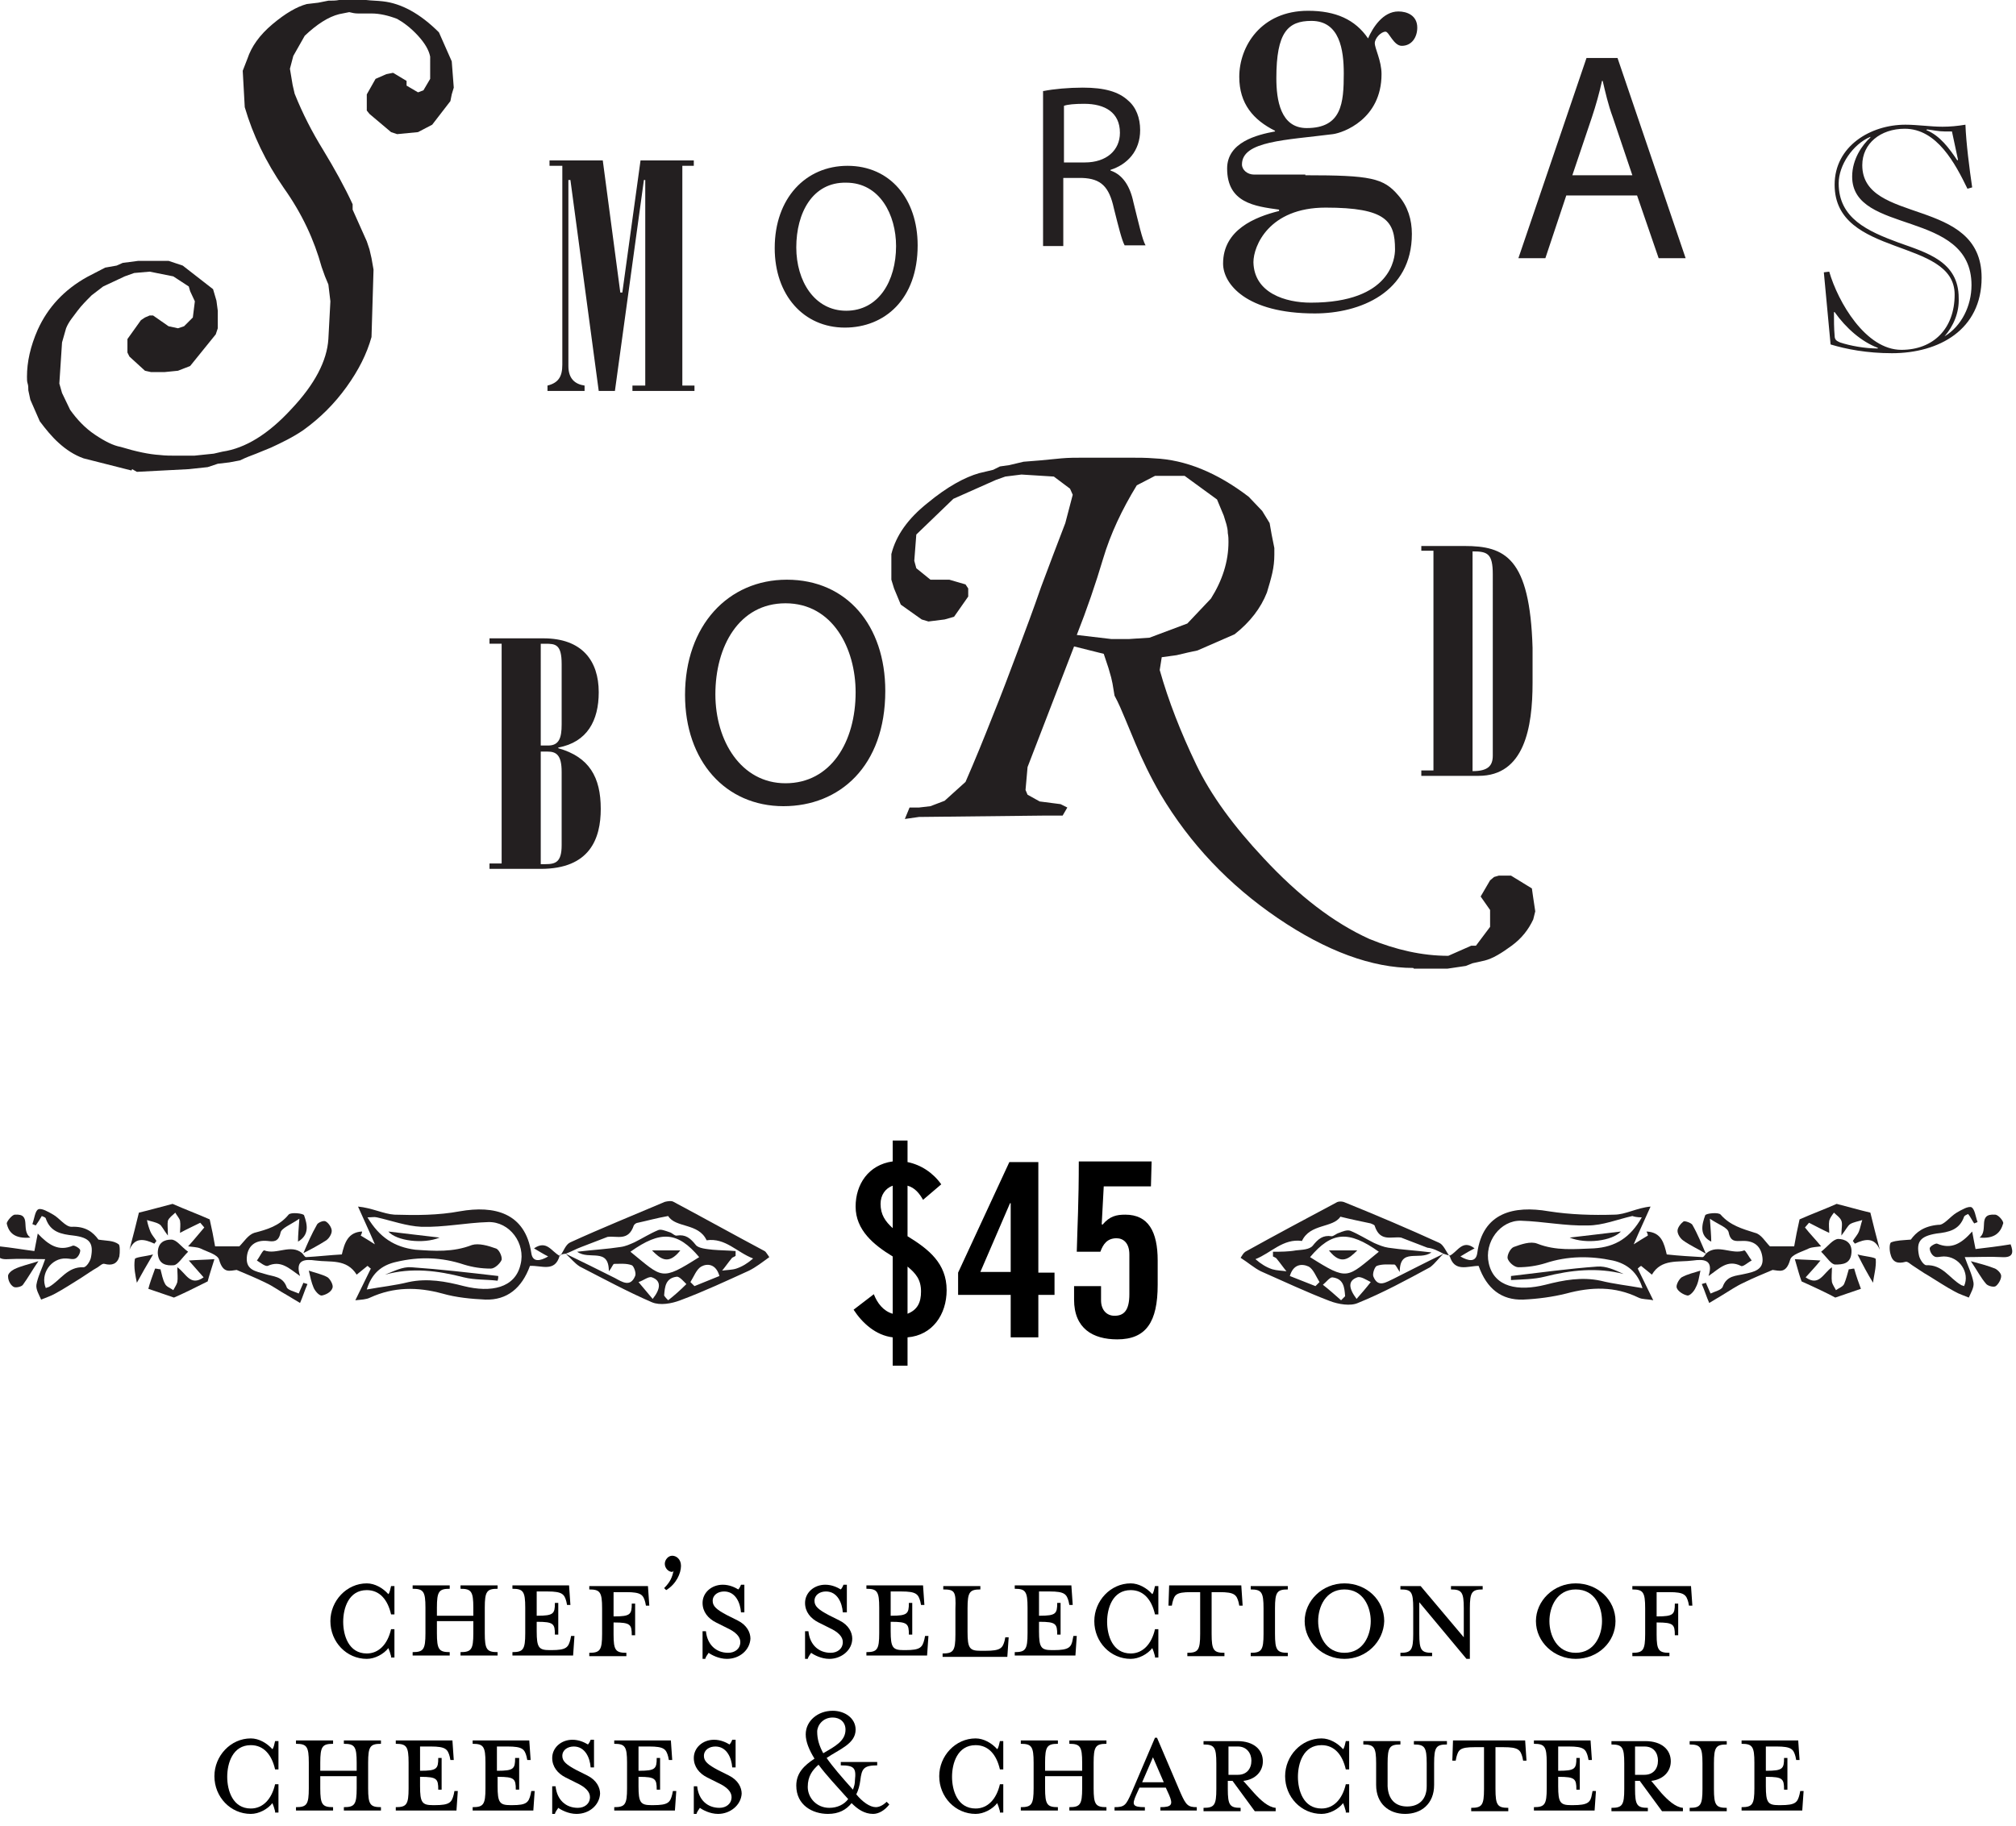 <?xml version="1.0" encoding="utf-8"?>
<!-- Generator: Adobe Illustrator 17.1.0, SVG Export Plug-In . SVG Version: 6.00 Build 0)  -->
<!DOCTYPE svg PUBLIC "-//W3C//DTD SVG 1.1//EN" "http://www.w3.org/Graphics/SVG/1.1/DTD/svg11.dtd">
<svg version="1.1" id="Layer_1" xmlns="http://www.w3.org/2000/svg" xmlns:xlink="http://www.w3.org/1999/xlink" x="0px" y="0px"
	 viewBox="0 0 299 270.9" enable-background="new 0 0 299 270.9" xml:space="preserve">
<g>
	<g>
		<path fill="#231F20" d="M19.6,69.6l-0.1,0.2l-7.1-1.8c-1.4-0.5-2.6-1.3-3.7-2.3c-1-0.9-1.9-2-2.8-3.2l-1.4-3.2l-0.3-1.4
			c0-0.4,0-0.7-0.1-1c-0.1-0.3-0.1-0.6-0.1-1c0-2.2,0.5-4.5,1.6-7c1.5-3.3,3.9-5.9,7.3-7.8l2.7-1.4l1.7-0.3l0.9-0.4l2.3-0.3H25
			l2.1,0.7l4.5,3.5l0.5,1.7l0.2,1.5v2.6L32,49.6l-3.8,4.7L26.4,55l-2,0.2h-2L21.5,55l-2.3-2.1l-0.3-0.6v-2l2-2.8l0.6-0.4l0.7-0.3
			h0.5l2.3,1.6l1.4,0.3l0.9-0.3l1.3-1.3l0.3-2.4l-0.7-1.5L28,42.5L25.7,41l-3.5-0.7l-2.3,0.2L18.5,41l-3.2,1.5l-1.7,1.3
			c-0.8,0.8-1.5,1.5-2.1,2.3c-0.3,0.4-0.6,0.8-0.9,1.2c-0.3,0.4-0.6,0.9-0.8,1.4l-0.6,2.1l-0.4,6.1l0.4,1.4l1.2,2.5
			c1,1.4,2.2,2.7,3.7,3.7c1.5,1,2.7,1.6,3.8,1.8c2.3,0.7,4.2,1.1,5.8,1.2c0.8,0.1,1.7,0.1,2.5,0.1c0.8,0,1.7,0,2.6,0l2.9-0.3
			l1.3-0.3c3.4-0.5,6.8-2.6,10.2-6.3c3.5-3.7,5.3-7.2,5.5-10.4l0.3-5.6l-0.3-2.5L48.2,41l-0.5-1.4c-1.1-4-2.9-7.9-5.6-11.7
			c-2.7-3.9-4.6-7.9-5.8-12l-0.3-5.4l0.7-1.8c0.6-1.8,1.8-3.5,3.7-5.1c1.9-1.6,3.6-2.6,5.1-3l1.7-0.2l1.5-0.3c0.6,0,1.1,0,1.6-0.1
			c0.5,0,1-0.1,1.5-0.1c0.8,0,1.7,0,2.5,0.1c0.8,0.1,1.7,0.1,2.5,0.2c2.7,0.3,5.5,1.8,8.3,4.6L67,9.1l0.3,3.9L67,14l-0.2,1l-2.7,3.5
			L62,19.6l-3.1,0.3L58,19.6l-3.2-2.7l-0.4-0.5V14l1.3-2.3l1.6-0.7l1-0.2l2,1.2v0.7l1.7,1l0.8-0.3l1-1.7V8.4c-0.2-1-0.8-2-1.8-3.1
			c-1.1-1.2-2.2-2-3.1-2.5C57.6,2.3,56.3,2,55.1,2c-0.9,0-1.5,0-2,0c-0.5,0-0.9-0.1-1.3-0.2l-1.5,0.3c-1.6,0.4-3.3,1.5-5.1,3.2
			l-1.7,3L43,10.2l0.4,2.4l0.3,1.3c1.2,3,2.6,5.7,4.2,8.3c1.7,2.8,3.2,5.5,4.4,8.1v0.8l2.1,4.7l0.4,1.2l0.3,1.3l0.3,1.7l-0.3,10
			c-0.7,2.5-1.9,4.9-3.7,7.4c-1.8,2.5-3.9,4.6-6.4,6.4c-1.6,1.1-3.3,1.9-4.8,2.6c-0.7,0.3-1.5,0.6-2.2,0.9c-0.8,0.3-1.6,0.6-2.4,1
			l-1.6,0.3l-1.7,0.2l-1.5,0.5L28,69.6L20.3,70L19.6,69.6z"/>
	</g>
	<g>
		<path fill="#231F20" d="M81.2,58v-0.8c1.6-0.4,2.2-1.3,2.2-3.1V24.6h-1.9v-0.8h7.9l2.6,19.6h0.3l2.7-19.6h7.9v0.8h-1.7v32.6h1.8
			V58h-9.2v-0.8h1.9V26.7h-0.2L91.2,58h-2.4l-4.2-31.3h-0.3v27.6c0,1.9,1,2.7,2.4,2.9V58H81.2z"/>
	</g>
	<g>
		<path fill="#231F20" d="M136.1,36.4c0,8-4.9,12.2-10.8,12.2c-6.1,0-10.4-4.8-10.4-11.8c0-7.4,4.6-12.2,10.8-12.2
			C132,24.6,136.1,29.5,136.1,36.4z M118.1,36.7c0,5,2.7,9.4,7.4,9.4c4.8,0,7.4-4.4,7.4-9.6c0-4.6-2.4-9.4-7.4-9.4
			C120.5,27,118.1,31.6,118.1,36.7z"/>
	</g>
	<g>
		<path fill="#231F20" d="M154.8,13.5c1.5-0.3,3.7-0.5,5.8-0.5c3.2,0,5.3,0.6,6.7,1.9c1.2,1,1.8,2.6,1.8,4.4c0,3.1-1.9,5.1-4.4,5.9
			v0.1c1.8,0.6,2.9,2.3,3.4,4.7c0.8,3.2,1.3,5.5,1.8,6.4h-3.1c-0.4-0.7-0.9-2.7-1.6-5.5c-0.7-3.2-1.9-4.4-4.7-4.5h-2.8v10.1h-3V13.5
			z M157.8,24.1h3.1c3.2,0,5.2-1.8,5.2-4.4c0-3-2.2-4.3-5.3-4.3c-1.4,0-2.5,0.1-3,0.3V24.1z"/>
	</g>
	<g>
		<path fill="#231F20" d="M193.6,26c9.7,0,11.6,0.4,13.8,3c1.4,1.6,2,3.6,2,5.7c0,8.7-7.7,11.8-14.4,11.8c-10.2,0-13.6-4.4-13.6-7.4
			c0-5,4.7-6.9,8.3-7.8v-0.2c-3.6-0.5-7.7-1-7.7-6.1c0-3.9,4.4-5,7.1-5.5v-0.1c-3.2-1.6-5.3-4-5.3-8c0-4.5,3.2-9.8,10.2-9.8
			c4.1,0,7,1.3,8.9,4.1c0.7-1.6,2.2-4,4.5-4c1.3,0,2.8,0.6,2.8,2.4c0,1.4-0.8,2.7-2.3,2.7c-1.2,0-1.9-2.1-2.4-2.1
			c-0.7,0-1.6,1-1.6,1.7c0,0.8,1,2.6,1,4.6c0,6.7-5.7,8.7-7.2,8.9c-7,0.9-13.5,1-13.5,4.5c0,0.8,0.8,1.5,1.8,1.5H193.6z M194.4,44.9
			c12,0,12.5-6.7,12.5-7.9c0-4.2-1.3-6.2-10.3-6.2c-8.4,0-10.7,5.7-10.7,8.1C186,43.5,190.7,44.9,194.4,44.9z M189.3,11.6
			c0,3.2,0.6,7.4,4.5,7.4c5.2,0,5.5-3.7,5.5-8.1c0-3.5-0.6-7.8-4.8-7.8C191,3.1,189.3,4.8,189.3,11.6z"/>
	</g>
	<g>
		<path fill="#231F20" d="M232.3,29l-3.1,9.3h-4l10.1-29.7h4.6l10.1,29.7H246l-3.2-9.3H232.3z M242.1,26l-2.9-8.6
			c-0.7-1.9-1.1-3.7-1.5-5.4h-0.1c-0.4,1.8-0.9,3.6-1.5,5.4l-2.9,8.6H242.1z"/>
	</g>
	<g>
		<path fill="#231F20" d="M270.5,40.4l0.8-0.1c1.3,4.5,5.4,11.6,10.7,11.6c4.7,0,7.9-3.1,7.9-8.2c0-8.5-17.8-5.4-17.8-16.3
			c0-5.7,5.3-8.9,10.5-8.9c1.8,0,3.7,0.3,5.5,0.3c1.1,0,2.2-0.1,3.4-0.3c0.1,2.7,0.6,6.6,1,9.3l-0.7,0.2c-1.8-3.7-4.5-8.9-9.3-8.9
			c-3.6,0-6.3,2.2-6.3,5.4c0,8.9,17.7,4.6,17.7,16.7c0,7.7-6.3,11.2-13.3,11.2c-3.7,0-6.8-0.6-9.1-1.3L270.5,40.4z M272.9,50.8
			c1.5,0.5,3.7,0.9,5.6,0.9v-0.1c-2.4-0.9-4.7-2.9-6.4-5.3H272l0.1-0.1v0.1H272c0,1.2,0,2.4,0.1,3.5
			C272.1,50.5,272.5,50.6,272.9,50.8z M288.4,49.9L288.4,49.9c2.5-1.5,4-4.5,4-7.6c0-11.3-17.7-7.4-17.7-16.1c0-2.6,1.5-4.7,2.7-5.8
			v-0.1c-2.6,1.1-4.7,4.2-4.7,6.9c0,5.2,4.3,7.1,8.9,8.8c4.2,1.5,8.9,2.8,8.9,8.2C290.6,46.4,289.7,48.4,288.4,49.9z M289.5,19.5
			h-1.1c-0.9,0-1.7-0.2-2.6-0.3l-0.1,0.1c2,0.8,3.4,2.7,4.6,4.5l0.1-0.1L289.5,19.5z"/>
	</g>
	<g>
		<path fill="#231F20" d="M72.6,95.5v-0.8h8c5.7,0,8.2,3.3,8.2,8c0,4.2-1.7,7.4-6,8.2v0.1c4.6,1.3,6.3,4.3,6.3,9
			c0,4.4-1.6,8.9-8.9,8.9h-7.6v-0.8h1.8V95.5H72.6z M80.2,110.6h1.1c1.6,0,2-1.1,2-3.1v-9c0-2.9-0.9-3-2.4-3h-0.7V110.6z
			 M80.2,128.2h0.7c1.5,0,2.4-0.3,2.4-2.8v-10.9c0-2.5-0.8-3-2.1-3h-1V128.2z"/>
	</g>
	<g>
		<path fill="#231F20" d="M131.3,102.5c0,11.2-6.8,17.1-15.1,17.1c-8.6,0-14.6-6.7-14.6-16.5c0-10.3,6.4-17.1,15.1-17.1
			C125.6,86,131.3,92.8,131.3,102.5z M106.1,103c0,6.9,3.8,13.2,10.4,13.2c6.7,0,10.4-6.1,10.4-13.5c0-6.5-3.4-13.2-10.4-13.2
			C109.6,89.5,106.1,95.9,106.1,103z"/>
	</g>
	<g>
		<path fill="#231F20" d="M209.7,143.7l-0.1-0.1c-6.1,0-12.9-2.5-20.1-7.4c-7.2-4.9-13-11-17.4-18.4c-1.5-2.6-2.7-5.1-3.7-7.5
			c-0.5-1.2-1-2.4-1.5-3.6c-0.5-1.2-1-2.4-1.6-3.5l-0.3-1.8l-0.2-0.9l-0.4-1.4l-0.7-2.1l-4.4-1.1l-6.9,17.9l-0.3,3.4l0.3,0.7l1.8,1
			l3.1,0.4l1,0.5l-0.7,1.2h-3l-18.3,0.2l-2.1,0.3l0.7-1.7h1.4l1.7-0.2l2.1-0.8l3.1-2.8c1.4-3.2,2.7-6.4,4-9.7
			c1.3-3.2,2.5-6.4,3.7-9.6c1.2-3.2,2.4-6.4,3.5-9.6c1.2-3.2,2.4-6.4,3.6-9.5l1.1-4.2l-0.4-0.9l-2.4-1.8l-4.8-0.3l-2.4,0.3l-1.4,0.5
			l-6.3,2.8l-5.5,5.3l-0.3,3.9l0.3,1.1L138,86h2.8l2.4,0.7l0.4,0.6v1.2l-2.1,3l-1.4,0.4l-2.4,0.3l-1-0.3l-3.1-2.2l-1-2.4l-0.4-1.3
			v-3.8c0.7-2.8,2.5-5.3,5.4-7.6c2.9-2.4,5.5-3.8,7.6-4.4l2.1-0.5l1-0.5l1.4-0.2l2.1-0.5l2.5-0.2l3.1-0.3c1.1-0.1,2.2-0.1,3.3-0.1
			c1.1,0,2.2,0,3.3,0c1.2,0,2.4,0,3.6,0c1.2,0,2.4,0,3.6,0.1c4.6,0.2,9.3,2.1,14,5.7l2,2.1l1.1,1.8l0.3,1.7l0.4,2c0,0.2,0,0.3,0,0.5
			c0,0.2,0,0.3,0,0.5c0,0.9-0.1,1.8-0.3,2.7c-0.2,0.9-0.5,1.9-0.8,2.9c-0.9,2.3-2.5,4.4-4.8,6.2l-5.5,2.4l-1.4,0.3l-1.7,0.4
			l-2.2,0.3l-0.3,1.9c1.3,4.6,3.1,9.2,5.4,14c2.2,4.6,5.6,9.2,10,13.9c5.2,5.6,10.4,9.6,15.7,12c3.9,1.6,7.8,2.5,11.7,2.5l3.4-1.5
			h0.7l2.1-2.8V135l-1.4-2l1.4-2.4l0.6-0.5l0.7-0.2h1.8l3.1,1.9l0.2,1.4l0.3,2l-0.3,1.2c-0.7,1.5-1.7,2.8-3.2,3.9
			c-1.5,1.1-2.8,1.9-4,2.2l-1.8,0.4l-1,0.4l-2.7,0.4H209.7z M164.8,94.8L164.8,94.8h2.7l3-0.2l5.6-2.1l3.5-3.7
			c1.7-2.7,2.6-5.5,2.6-8.4c0-0.4,0-0.8-0.1-1.3c0-0.5-0.1-0.9-0.2-1.3l-0.4-1.3l-1-2.4l-4.8-3.5h-4.4l-2.7,1.4
			c-2.2,3.6-3.9,7.2-5,10.9c-1.1,3.7-2.4,7.5-3.9,11.3L164.8,94.8z"/>
	</g>
	<g>
		<path fill="#231F20" d="M210.8,81.7V81h6.4c6,0,9.7,1.7,10.1,15.1v5.2c0,6.6-1.2,13.8-8,13.8h-8.5v-0.8h1.8V81.7H210.8z
			 M218.4,114.4c2.3,0,3-0.8,3-2.3V85.2c0-3.1-0.8-3.4-3-3.4V114.4z"/>
	</g>
</g>
<g>
	<g>
		<path fill="#231F20" d="M54.5,180.6c0.7,0,1-0.1,1.4,0c2.2,0.5,4.4,1.3,6.6,1.4c3.3,0.1,6.6-0.6,9.9-0.7c3.2-0.1,5.6,3.2,4.8,6.3
			c-0.8,3.5-4.4,4.2-8.4,3.2c-2.7-0.7-5.4-1.2-8.2-0.6c-2,0.5-4,0.7-6.2,1.1c0.7-2.3,2.1-3.6,4.4-4.1c3.4-0.8,6.7-0.7,10,0.4
			c1.3,0.4,2.6,0.6,4,0.6c0.6,0,1.4-0.8,1.6-1.3c0.1-0.5-0.4-1.6-0.9-1.7c-1.1-0.4-2.5-0.8-3.5-0.5c-2.8,1.1-5.6,0.9-8.4,0.7
			C58.5,185,56.3,183.6,54.5,180.6 M83,186.3c-1.2-0.6-1.9-2.4-3.8-1.1c0.7,0.4,1.3,0.8,2.1,1.2c-1.2,0.7-2.3,0.9-2.5-0.5
			c-0.9-6-5.5-7.1-10.6-6.2c-3.2,0.6-6.5,0.6-9.7,0.5c-1.6-0.1-3.3-1-5.4-1.2c0.8,1.8,1.6,3.5,2.5,5.6c-0.8-0.5-1.4-0.9-2.1-1.3
			c0.1-0.2,0.2-0.4,0.2-0.6c-2.1,0.1-2.6,1.7-3,3.4c-1.8,0.1-3.5,0.3-5.3,0.4c-0.2,0-0.4-0.4-0.6-0.6l0,0c-1.7-1.4-3.8,0.3-5.6-0.4
			c-0.2-0.1-0.7,1-1.1,1.5c0.5,0.3,1.2,0.9,1.6,0.8c2-0.9,3.2,0.4,4.8,1.5c-0.8-2.5,0.8-2.5,2.3-2.3c2.2,0.3,4.6-0.3,6.1,2.1
			c0.6-0.5,1.1-0.9,1.6-1.3c0.2,0.1,0.3,0.3,0.5,0.4c-0.7,1.4-1.4,2.9-2.3,4.7c0.9-0.1,1.6-0.1,2.2-0.4c3.5-1.6,7-1.6,10.7-0.6
			c2.1,0.6,4.3,0.8,6.4,0.9c3.2,0.1,5.4-1.7,6.6-5C80.3,187.7,82.3,188.8,83,186.3C82.9,186.2,83,186.3,83,186.3"/>
		<path fill="#231F20" d="M96.8,192.7c-0.7-0.8-1.4-1.7-2.1-2.5c0.7-0.2,1.5-0.9,2-0.7C98.1,190,98,191.2,96.8,192.7 M99.1,192.9
			c-0.2-0.2-0.4-0.4-0.6-0.7c0.1-1.3,0.2-2.6,1.9-2.8c0.4,0,1,0.7,1.4,1.1C100.9,191.4,100,192.2,99.1,192.9 M106.7,189.3
			c-1.2,0.5-2.5,1-3.7,1.5c-0.2-0.2-0.4-0.4-0.6-0.6c0.5-0.8,0.9-1.9,1.6-2.3C104.9,187.4,106.2,187.5,106.7,189.3 M93.5,185.7
			c4.5-3.2,7-3,10.2,0.8C98,190.1,98.3,189.6,93.5,185.7 M83.9,186c0.7,0.6,1.3,1.4,2.1,1.9c3.5,1.8,7,3.7,10.7,5.3
			c1.2,0.5,2.9,0.2,4.2-0.3c3.5-1.3,6.9-2.9,10.2-4.4c1-0.5,1.9-1.2,3-2c-0.3-0.4-0.5-0.8-0.7-0.9c-4.5-2.4-9-4.9-13.5-7.3
			c-0.3-0.2-0.9-0.1-1.3,0c-4.7,2-9.4,3.9-14,6c-0.7,0.3-1,1.3-1.5,2c0,0-0.1-0.1-0.1-0.1C83.3,186.1,83.6,186,83.9,186
			c0.8-0.3,1.5-0.7,2.3-1c1.3-0.5,2.6-1,3.9-1.5c1.4-0.2,3.1,0.7,3.9-1.7c0.1-0.2,0.4-0.4,0.6-0.4c1.4-0.3,2.8-0.7,4.5-1
			c1.1,1.8,4.5,1,5.7,3.6c2.8-0.4,4.5,1.8,6.9,2.7c-0.8,0.7-1.6,1.2-2.5,1.5c-0.6,0.2-1.4,0.2-2.1,0.3c0.5-0.6,0.9-1.2,1.4-1.8
			c0.1-0.2,0.4-0.2,0.6-0.4c0-0.2,0-0.4,0-0.7c-1.1-0.1-2.3-0.1-3.4-0.2c-0.9-0.1-2.1-0.2-2.5-0.7c-0.8-1-1.5-1.6-2.8-1.4
			c-0.3,0.1-0.7-0.4-1.1-0.5c-0.6-0.2-1.3-0.5-1.7-0.3c-1.2,0.5-2.3,1.2-3.5,1.8c-0.7,0.3-1.3,0.6-2.1,0.7c-1.9,0.3-3.9,0.4-6.4,0.7
			c1.8,1.3,4.7-0.7,4.7,2.9c0.5-0.6,0.6-1.1,0.8-1.1c0.9,0,1.8-0.1,2.6,0.2c0.3,0.1,0.7,1.2,0.5,1.6c-0.7,1.7-1.9,0.9-3,0.3
			C88.8,188.4,86.4,187.2,83.9,186"/>
		<path fill="#231F20" d="M44.4,180.8c-0.1,1.5-0.2,2.4-0.2,3.4c1.7-1,1.4-2.5,0.9-3.9c-0.1-0.3-2-0.5-2.3-0.1
			c-1.4,1.7-3.2,2.2-5.1,2.7c-0.9,0.3-1.5,1.3-2.2,2h-3.6c-0.2-1.2-0.5-2.7-0.8-4c-1.8-0.8-3.7-1.5-5.5-2.3c-1.6,0.4-3.3,0.9-5,1.3
			c-0.4,1.7-0.9,3.6-1.4,5.5c0.8-1.9,2.2-1.6,3.7-0.9c0.1-0.1,0.2-0.3,0.3-0.4c-0.3-0.5-0.7-0.9-0.9-1.4c-0.2-0.5-0.4-1.1-0.5-1.7
			c0.6,0.2,1.3,0.3,1.8,0.6c0.4,0.2,0.6,0.8,1.3,1.7c0-1.1-0.1-1.7,0-2.2c0.2-0.5,0.7-0.8,1.1-1.2c0.2,0.4,0.6,0.8,0.7,1.2
			c0.1,0.6,0,1.2,0,1.8c1.1-0.6,2-1,3-1.5c0.2,0.2,0.4,0.5,0.6,0.7c-0.7,0.8-1.4,1.7-2.4,2.8c0.7,0.1,1.3,0.1,1.8,0.3
			c1,0.5,2.6,0.9,2.8,1.7c0.6,2.1,1.6,1.6,2.6,1.5c1.4,0.6,2.9,1.2,4.3,1.9c1.1,0.5,2,1.2,3.1,1.8c0.7,0.4,1.3,0.8,2,1.2
			c0.4-0.9,0.7-1.9,1.1-2.8c-0.2-0.1-0.4-0.1-0.6-0.2c-0.2,0.5-0.5,1.1-0.7,1.6c-0.6-0.3-1.7-0.5-1.8-1c-0.6-1.6-2-1.5-3.2-1.9
			c-1.4-0.4-2.8-0.6-2.7-2.4c0.1-1.7,1.2-2.7,3.1-2.5c0.8,0.1,1.6,0.2,1.9-1.2C41.7,182.2,43.1,181.7,44.4,180.8"/>
		<path fill="#231F20" d="M14.6,183.9c-0.8-1.1-1.9-2-4-1.9c-0.9,0-1.8-1.3-2.7-1.8c-0.7-0.4-1.7-1-2.2-0.8
			c-0.5,0.2-0.6,1.4-0.9,2.2c0.2,0.1,0.3,0.1,0.5,0.2c0.3-0.4,0.6-0.9,0.9-1.4c0.2,0.1,0.6,0.2,0.6,0.4c0.7,2,2.3,2.3,4.1,2.5
			c2.4,0.3,3,1.1,2.6,3.2c-0.1,0.6-0.7,1.5-1.1,1.5c-2.4-0.1-3.4,1.9-5.1,2.9c-0.2,0.1-0.4,0.1-0.5,0.2c-0.9-2.1,0.8-4.5,3-4.4
			c0.5,0,1,0.2,1.4,0c0.4-0.2,0.7-0.8,0.7-1.2c0-0.3-0.9-0.8-1.1-0.7c-2.1,0.9-3.6-0.1-5.2-1.8c-0.2,1-0.3,1.6-0.5,2.6
			c-1.6-0.2-3.3-0.5-5.2-0.7c-0.5,1.3-0.3,2,1.3,1.9c1.8-0.1,3.5,0,5.5,0c-0.5,1.5-1.1,2.6-1.3,3.8c-0.1,0.7,0.4,1.5,0.7,2.2
			c0.7-0.3,1.4-0.5,2.1-0.9c1.3-0.7,2.5-1.5,3.8-2.3c0.8-0.5,1.6-1.1,2.5-1.6c0.3-0.2,0.7-0.6,1-0.5c1.1,0.3,1.9,0,2.2-1.1
			c0.1-0.6,0.1-1.7-0.1-1.8C16.8,184,15.8,184.1,14.6,183.9"/>
		<path fill="#231F20" d="M26.3,188c0,0.9,0.1,1.6,0,2.2c-0.1,0.4-0.4,0.8-0.6,1.2c-0.4-0.3-1-0.5-1.2-0.9c-0.4-0.7-0.5-1.5-0.7-2.2
			c-0.3,0-0.5-0.1-0.8-0.1c-0.4,1.1-0.8,2.2-1,3c1.5,0.5,2.6,0.9,3.8,1.3c1.4-0.6,3-1.4,5-2.4c0.2-0.8,0.6-2,1-3.3
			c-1.4,0.1-2.4,0.1-3.8,0.2c0.8,0.9,1.5,1.7,2.2,2.5C28.2,190.9,27.6,188.9,26.3,188"/>
		<path fill="#231F20" d="M27.9,185.7c-1.1-0.8-1.7-1.8-2.5-1.8c-1,0-2,0.4-2,2c0.1,1.7,1.3,1.9,2.4,1.8
			C26.4,187.6,27,186.6,27.9,185.7"/>
		<path fill="#231F20" d="M45.8,188.5c0.2,0.9,0.4,1.8,0.7,2.5c0.2,0.5,0.8,1.2,1.2,1.2c0.6-0.1,1.4-0.5,1.6-1.1
			c0.2-0.4-0.3-1.3-0.7-1.6C47.7,189,46.6,188.8,45.8,188.5"/>
		<path fill="#231F20" d="M5.7,187.1c-1.5,0.5-2.6,0.7-3.6,1.2c-0.4,0.2-1,0.7-0.9,1.1c0,0.5,0.3,1.2,0.8,1.5c0.3,0.2,1.2,0,1.4-0.3
			C4.2,189.5,4.8,188.4,5.7,187.1"/>
		<path fill="#231F20" d="M45,185.9c1.2-0.6,2.3-1.2,3.4-1.9c0.4-0.3,0.8-0.9,0.8-1.4c0-0.5-0.5-1.2-0.9-1.4
			c-0.3-0.2-1.2,0.2-1.3,0.5C46.2,183.1,45.6,184.5,45,185.9L45,185.9z"/>
		<path fill="#231F20" d="M4.5,183.6c-1.5-1.1,0.3-3.6-2.3-3.4c-0.4,0-1.2,1-1.2,1.3C1.3,182.9,2.2,183.8,4.5,183.6"/>
		<path fill="#231F20" d="M20.3,190.3c0.7-1.3,1.4-2.5,2.4-4.2c-1.1,0.3-2.7,0.4-2.7,0.7C19.8,188,20.1,189.3,20.3,190.3"/>
		<path fill="#231F20" d="M73.9,189.3c-4.3-0.5-8.6-1-12.9-1.3c-1.3-0.1-2.6,0.6-3.9,1.1c4-1.1,7.8-0.6,11.7,0.4
			c1.6,0.4,3.4,0.3,5,0.5C73.9,189.7,73.9,189.5,73.9,189.3"/>
		<path fill="#231F20" d="M65.2,183.6c-2.5-0.3-5.2-0.6-7.6-0.9C58.8,184.1,62.8,184.6,65.2,183.6"/>
		<path fill="#231F20" d="M96.7,185.5c1.2,1.2,2.4,2.3,4.2,0H96.7z"/>
	</g>
	<g>
		<path fill="#231F20" d="M243.5,180.6c-1.7,3-3.9,4.4-7.1,4.6c-2.9,0.1-5.6,0.4-8.4-0.7c-1-0.4-2.4,0.1-3.5,0.5
			c-0.5,0.2-1,1.2-0.9,1.7c0.2,0.6,1,1.3,1.6,1.3c1.3,0,2.7-0.2,4-0.6c3.3-1.1,6.7-1.1,10-0.4c2.2,0.5,3.7,1.8,4.4,4.1
			c-2.2-0.4-4.2-0.6-6.2-1.1c-2.8-0.6-5.5-0.1-8.2,0.6c-4,1-7.6,0.4-8.4-3.2c-0.7-3.1,1.7-6.4,4.8-6.3c3.3,0.1,6.6,0.8,9.9,0.7
			c2.2,0,4.4-0.9,6.6-1.4C242.4,180.5,242.8,180.6,243.5,180.6 M215,186.3C215,186.3,215.1,186.2,215,186.3c0.7,2.5,2.7,1.5,4.3,1.5
			c1.2,3.4,3.4,5.1,6.6,5c2.2-0.1,4.4-0.4,6.4-0.9c3.7-1,7.2-1.1,10.7,0.6c0.6,0.3,1.3,0.2,2.2,0.4c-0.9-1.8-1.6-3.3-2.3-4.7
			c0.1-0.1,0.3-0.3,0.5-0.4c0.5,0.4,1,0.8,1.6,1.3c1.4-2.4,3.9-1.8,6.1-2.1c1.5-0.2,3.1-0.2,2.3,2.3c1.6-1.1,2.8-2.5,4.8-1.5
			c0.3,0.2,1-0.5,1.6-0.8c-0.4-0.5-0.9-1.5-1.1-1.5c-1.8,0.7-3.9-1-5.6,0.4l0,0c-0.2,0.2-0.4,0.6-0.6,0.6c-1.7-0.1-3.5-0.2-5.3-0.4
			c-0.4-1.7-0.8-3.3-3-3.4c0.1,0.2,0.2,0.4,0.2,0.6c-0.7,0.4-1.3,0.8-2.1,1.3c0.9-2.1,1.7-3.8,2.5-5.6c-2.1,0.2-3.7,1.2-5.4,1.2
			c-3.2,0.1-6.5,0-9.7-0.5c-5.2-0.9-9.8,0.2-10.6,6.2c-0.2,1.4-1.3,1.2-2.5,0.5c0.8-0.5,1.5-0.9,2.1-1.2
			C216.9,183.8,216.2,185.7,215,186.3"/>
		<path fill="#231F20" d="M201.2,192.7c-1.2-1.6-1.3-2.7,0.1-3.2c0.5-0.2,1.4,0.4,2,0.7C202.6,191.1,201.9,191.9,201.2,192.7
			 M198.9,192.9c-0.9-0.8-1.8-1.6-2.7-2.3c0.5-0.4,1-1.1,1.4-1.1c1.7,0.2,1.8,1.5,1.9,2.8C199.3,192.5,199.1,192.7,198.9,192.9
			 M191.3,189.3c0.5-1.7,1.7-1.9,2.8-1.4c0.7,0.4,1.1,1.5,1.6,2.3c-0.2,0.2-0.4,0.4-0.6,0.6C193.8,190.3,192.6,189.8,191.3,189.3
			 M204.5,185.7c-4.8,3.9-4.5,4.4-10.2,0.8C197.5,182.7,200,182.5,204.5,185.7 M214.1,186c-2.5,1.2-5,2.5-7.4,3.7
			c-1.1,0.5-2.3,1.4-3-0.3c-0.2-0.4,0.2-1.5,0.5-1.6c0.8-0.3,1.7-0.2,2.6-0.2c0.2,0,0.4,0.5,0.8,1.1c0-3.7,2.9-1.6,4.7-2.9
			c-2.4-0.3-4.4-0.4-6.4-0.7c-0.7-0.1-1.4-0.4-2.1-0.7c-1.2-0.6-2.3-1.3-3.5-1.8c-0.5-0.2-1.2,0.1-1.7,0.3c-0.4,0.1-0.8,0.5-1.1,0.5
			c-1.3-0.2-2,0.4-2.8,1.4c-0.5,0.6-1.6,0.6-2.5,0.7c-1.1,0.2-2.3,0.2-3.4,0.2c0,0.2,0,0.4,0,0.7c0.2,0.1,0.5,0.2,0.6,0.4
			c0.5,0.6,0.9,1.2,1.4,1.8c-0.7-0.1-1.4-0.1-2.1-0.3c-0.9-0.3-1.7-0.8-2.5-1.5c2.3-0.9,4.1-3.1,6.9-2.7c1.2-2.6,4.6-1.9,5.7-3.6
			c1.6,0.4,3.1,0.7,4.5,1c0.2,0.1,0.6,0.2,0.6,0.4c0.8,2.4,2.5,1.5,3.9,1.7c1.3,0.5,2.6,1,3.9,1.5
			C212.6,185.2,213.3,185.6,214.1,186c0.3,0.1,0.6,0.2,1,0.3c0,0-0.1,0.1-0.1,0.1c-0.5-0.7-0.9-1.7-1.5-2c-4.6-2.1-9.3-4.1-14-6
			c-0.4-0.2-1-0.2-1.3,0c-4.5,2.4-9,4.8-13.5,7.3c-0.3,0.2-0.5,0.6-0.7,0.9c1.1,0.7,2,1.5,3,2c3.4,1.5,6.8,3.1,10.2,4.4
			c1.3,0.5,3.1,0.8,4.2,0.3c3.7-1.5,7.2-3.4,10.7-5.3C212.9,187.4,213.4,186.6,214.1,186"/>
		<path fill="#231F20" d="M253.6,180.8c1.3,0.9,2.7,1.3,2.8,2.1c0.3,1.4,1.1,1.2,1.9,1.2c1.9-0.1,2.9,0.8,3.1,2.5
			c0.2,1.8-1.3,2.1-2.7,2.4c-1.2,0.3-2.6,0.2-3.2,1.9c-0.2,0.5-1.2,0.7-1.8,1c-0.2-0.5-0.5-1.1-0.7-1.6c-0.2,0.1-0.4,0.1-0.6,0.2
			c0.4,0.9,0.7,1.9,1.1,2.8c0.7-0.4,1.3-0.8,2-1.2c1-0.6,2-1.3,3.1-1.8c1.4-0.7,2.9-1.3,4.3-1.9c1,0.1,2,0.6,2.6-1.5
			c0.2-0.8,1.8-1.2,2.8-1.7c0.5-0.2,1.1-0.2,1.8-0.3c-0.9-1.1-1.7-1.9-2.4-2.8c0.2-0.2,0.4-0.5,0.6-0.7c1,0.5,1.9,1,3,1.5
			c0-0.6-0.1-1.2,0-1.8c0.1-0.4,0.4-0.8,0.7-1.2c0.4,0.4,0.9,0.7,1.1,1.2c0.2,0.5,0,1.1,0,2.2c0.7-0.9,0.9-1.4,1.3-1.7
			c0.5-0.3,1.2-0.4,1.8-0.6c-0.2,0.6-0.3,1.2-0.5,1.7c-0.2,0.5-0.6,0.9-0.9,1.4c0.1,0.1,0.2,0.3,0.3,0.4c1.5-0.7,2.9-1,3.7,0.9
			c-0.5-1.9-1-3.8-1.4-5.5c-1.7-0.4-3.4-0.9-5-1.3c-1.8,0.8-3.7,1.5-5.5,2.3c-0.3,1.3-0.6,2.8-0.8,4h-3.6c-0.7-0.7-1.3-1.8-2.2-2
			c-1.9-0.6-3.7-1.1-5.1-2.7c-0.3-0.4-2.2-0.2-2.3,0.1c-0.5,1.4-0.9,3,0.9,3.9C253.8,183.3,253.7,182.3,253.6,180.8"/>
		<path fill="#231F20" d="M283.4,183.9c-1.2,0.1-2.1,0.1-2.9,0.4c-0.3,0.1-0.3,1.2-0.1,1.8c0.3,1.2,1.1,1.4,2.2,1.1
			c0.3-0.1,0.7,0.3,1,0.5c0.8,0.5,1.6,1.1,2.5,1.6c1.3,0.8,2.5,1.6,3.8,2.3c0.7,0.4,1.4,0.6,2.1,0.9c0.3-0.7,0.8-1.5,0.7-2.2
			c-0.2-1.2-0.8-2.4-1.3-3.8c2,0,3.7-0.1,5.5,0c1.6,0.1,1.8-0.6,1.3-1.9c-1.8,0.3-3.5,0.5-5.2,0.7c-0.2-0.9-0.3-1.6-0.5-2.6
			c-1.6,1.8-3.1,2.7-5.2,1.8c-0.2-0.1-1.1,0.4-1.1,0.7c0,0.4,0.3,1,0.7,1.2c0.3,0.2,0.9,0,1.4,0c2.3,0,3.9,2.4,3,4.4
			c-0.2-0.1-0.4-0.1-0.5-0.2c-1.7-1-2.7-3-5.1-2.9c-0.4,0-1-0.9-1.1-1.5c-0.4-2,0.2-2.8,2.6-3.2c1.8-0.2,3.4-0.5,4.1-2.5
			c0.1-0.2,0.4-0.3,0.6-0.4c0.4,0.5,0.6,1,0.9,1.4c0.2-0.1,0.3-0.1,0.5-0.2c-0.3-0.8-0.4-1.9-0.9-2.2c-0.5-0.2-1.5,0.4-2.2,0.8
			c-1,0.6-1.9,1.9-2.7,1.8C285.3,181.9,284.2,182.8,283.4,183.9"/>
		<path fill="#231F20" d="M271.7,188c-1.3,0.9-1.9,2.9-3.9,1.5c0.7-0.8,1.4-1.5,2.2-2.5c-1.3-0.1-2.4-0.1-3.8-0.2
			c0.4,1.4,0.7,2.5,1,3.3c2,0.9,3.7,1.7,5,2.4c1.2-0.4,2.3-0.8,3.8-1.3c-0.3-0.8-0.7-1.9-1-3c-0.3,0-0.5,0.1-0.8,0.1
			c-0.2,0.7-0.4,1.5-0.7,2.2c-0.2,0.4-0.8,0.6-1.2,0.9c-0.2-0.4-0.5-0.8-0.6-1.2C271.6,189.5,271.7,188.9,271.7,188"/>
		<path fill="#231F20" d="M270.1,185.7c0.9,0.9,1.5,1.9,2.1,1.9c1.1,0,2.3-0.1,2.4-1.8c0.1-1.5-1-2-2-2
			C271.8,183.9,271.2,184.8,270.1,185.7"/>
		<path fill="#231F20" d="M252.2,188.5c-0.9,0.3-1.9,0.5-2.8,1c-0.4,0.3-0.9,1.2-0.7,1.6c0.2,0.5,1,1,1.6,1.1c0.4,0,1-0.7,1.2-1.2
			C251.9,190.3,252,189.4,252.2,188.5"/>
		<path fill="#231F20" d="M292.3,187.1c0.9,1.3,1.5,2.5,2.3,3.4c0.3,0.3,1.1,0.5,1.4,0.3c0.4-0.3,0.8-1,0.8-1.5
			c0-0.4-0.5-0.9-0.9-1.1C294.9,187.8,293.8,187.5,292.3,187.1"/>
		<path fill="#231F20" d="M253,186c-0.6-1.4-1.2-2.9-2-4.3c-0.2-0.3-1.1-0.6-1.3-0.5c-0.4,0.3-0.9,0.9-0.9,1.4
			c0,0.5,0.4,1.1,0.8,1.4C250.7,184.8,251.9,185.3,253,186L253,186z"/>
		<path fill="#231F20" d="M293.6,183.6c2.2,0.2,3.1-0.7,3.5-2.1c0.1-0.3-0.7-1.3-1.2-1.3C293.2,180,295,182.5,293.6,183.6"/>
		<path fill="#231F20" d="M277.8,190.3c0.1-1,0.5-2.3,0.4-3.5c0-0.3-1.7-0.4-2.7-0.7C276.3,187.7,277,189,277.8,190.3"/>
		<path fill="#231F20" d="M224.1,189.3c0,0.2,0,0.4,0,0.6c1.7-0.1,3.4-0.1,5-0.5c3.9-1,7.8-1.4,11.7-0.4c-1.3-0.6-2.6-1.2-3.9-1.1
			C232.7,188.2,228.4,188.8,224.1,189.3"/>
		<path fill="#231F20" d="M232.8,183.6c2.4,1,6.3,0.5,7.6-0.9C238,183,235.3,183.3,232.8,183.6"/>
		<path fill="#231F20" d="M197.1,185.5c1.8,2.3,3,1.2,4.2,0H197.1z"/>
	</g>
</g>
<g>
	<path d="M132.4,169.2h2.2v3.2c2,0.4,3.8,1.6,5,3.3l-2.7,2.3c-0.5-0.9-1.2-1.8-2.3-2.1v7.5c3.1,1.9,5.8,4,5.8,8c0,3.6-2.1,6.7-5.8,7
		v4.2h-2.2v-4.2c-2.5-0.3-4.5-2.1-5.8-4.1l3-2.3c0.5,1.3,1.4,2.5,2.8,2.9v-8.5c-2.8-1.7-5.5-3.9-5.5-7.4c0-3.3,1.9-6.2,5.5-6.7
		V169.2z M132.4,175.9c-1.1,0.4-1.8,1.4-1.8,2.7c0,1.6,0.7,2.6,1.8,3.6V175.9z M134.6,194.9c1.5-0.6,2-1.7,2-3.3
		c0-1.8-0.8-2.7-2-3.7V194.9z"/>
	<path d="M149.9,192.1h-7.8v-3.3l7.6-16.4h4.3v16.4h2.4v3.3H154v6.3h-4.1V192.1z M149.9,188.7v-10.2h-0.1l-4.4,10.2H149.9z"/>
	<path d="M163.3,190.8v2.1c0,1.4,0.8,2.3,2,2.3c1.4,0,2.2-0.8,2.2-3.2v-5.9c0-1.7-0.9-2.4-1.9-2.4c-1.4,0-2,0.9-2.4,2h-3.5
		c0.1-4,0.3-7.2,0.3-13.4h10.8l-0.1,3.7h-7l-0.3,5.6l0.1,0.1c1.1-1.3,2.1-1.5,3.4-1.5c3.4,0,4.8,2.5,4.8,6.8v3.6
		c0,5.5-1.7,8.1-6,8.1c-3.6,0-6.4-1.6-6.4-5.9v-2H163.3z"/>
</g>
<g>
	<path d="M58,245.7c-0.1-0.4-0.3-1-0.4-1.2c-0.7,0.9-2,1.6-3.2,1.6c-3,0-5.4-2.5-5.4-5.6c0-3,2.4-5.6,5.4-5.6c1.2,0,2.4,0.7,3.2,1.6
		c0.2-0.2,0.3-0.8,0.4-1.2h0.5v4.2H58c-0.5-2.2-1.7-3.6-3.6-3.6c-2.7,0-3.5,2.7-3.5,4.7c0,2,0.8,4.7,3.5,4.7c1.8,0,3.1-1.4,3.6-3.6
		h0.5v4.2H58z"/>
	<path d="M70.2,239.7v-1.2c0-2.4-0.3-2.8-1.9-2.8v-0.5h5.5v0.5c-1.6,0-1.9,0.4-1.9,2.8v3.8c0,2.4,0.3,2.8,1.9,2.8v0.5h-5.5v-0.5
		c1.6,0,1.9-0.4,1.9-2.8v-1.8h-5.4v1.8c0,2.4,0.3,2.8,1.9,2.8v0.5h-5.5v-0.5c1.6,0,1.9-0.4,1.9-2.8v-3.8c0-2.4-0.3-2.8-1.9-2.8v-0.5
		h5.5v0.5c-1.6,0-1.9,0.4-1.9,2.8v1.2H70.2z"/>
	<path d="M84.6,243.2l0.1-0.5h0.5l-0.2,2.9h-9v-0.5c1.6,0,1.9-0.4,1.9-2.8v-3.8c0-2.4-0.3-2.8-1.9-2.8v-0.5h5.3h3.1l0.2,2.9h-0.5
		l-0.1-0.5c-0.3-1.1-0.6-1.5-2.8-1.5h-1.6v3.6h0.1c2.4,0,2.6-0.3,2.6-1.9h0.5v4.7h-0.5c0-1.6-0.2-1.9-2.6-1.9h-0.1v1.4
		c0,2.4,0.3,2.8,1.9,2.8h0.3C84,244.8,84.3,244.4,84.6,243.2z"/>
	<path d="M92.9,245.2v0.5h-5.5v-0.5c1.6,0,1.9-0.4,1.9-2.8v-3.8c0-2.4-0.3-2.8-1.9-2.8v-0.5H93h3.1l0.2,2.9h-0.5l-0.1-0.5
		c-0.3-1.1-0.6-1.5-2.8-1.5H91v3.6h0.1c2.4,0,2.6-0.3,2.6-1.9h0.5v4.7h-0.5c0-1.6-0.2-1.9-2.6-1.9H91v1.8
		C91,244.8,91.3,245.2,92.9,245.2z"/>
	<path d="M99.7,233.2c-0.6,0-1.1-0.6-1.1-1.2c0-0.6,0.5-1.2,1.1-1.2s1.3,0.5,1.3,1.5c0,1.1-0.7,2.7-2.2,3.6l-0.3-0.3
		c0.9-0.9,1.2-1.6,1.4-2.6C99.8,233.2,99.7,233.2,99.7,233.2z"/>
	<path d="M107.8,246.1c-1.2,0-2.3-0.6-2.7-0.9c-0.1,0.2-0.4,0.5-0.5,0.9h-0.4v-4.1h0.5c0.2,2,1.5,3.2,3.3,3.2c1,0,1.8-0.6,1.8-1.6
		c0-0.8-0.7-1.5-2-2.1l-1.6-0.8c-1.2-0.6-2-1.6-2-2.9c0-1.5,1.3-2.7,3-2.7c1,0,1.8,0.4,2.3,0.7c0.1-0.1,0.3-0.4,0.4-0.7h0.5v4.1
		h-0.5c-0.1-1.4-0.8-3.1-2.5-3.1c-0.9,0-1.7,0.5-1.7,1.4c0,0.8,0.6,1.3,2.1,2.1l1.6,0.8c1.4,0.7,1.9,1.8,1.9,2.7
		C111.2,244.8,109.7,246.1,107.8,246.1z"/>
	<path d="M123,246.1c-1.2,0-2.3-0.6-2.7-0.9c-0.1,0.2-0.4,0.5-0.5,0.9h-0.4v-4.1h0.5c0.2,2,1.5,3.2,3.3,3.2c1,0,1.8-0.6,1.8-1.6
		c0-0.8-0.7-1.5-2-2.1l-1.6-0.8c-1.2-0.6-2-1.6-2-2.9c0-1.5,1.3-2.7,3-2.7c1,0,1.8,0.4,2.3,0.7c0.1-0.1,0.3-0.4,0.4-0.7h0.5v4.1H125
		c-0.1-1.4-0.8-3.1-2.5-3.1c-0.9,0-1.7,0.5-1.7,1.4c0,0.8,0.6,1.3,2.1,2.1l1.6,0.8c1.4,0.7,1.9,1.8,1.9,2.7
		C126.4,244.8,124.8,246.1,123,246.1z"/>
	<path d="M137.1,243.2l0.1-0.5h0.5l-0.2,2.9h-9v-0.5c1.6,0,1.9-0.4,1.9-2.8v-3.8c0-2.4-0.3-2.8-1.9-2.8v-0.5h5.3h3.1l0.2,2.9h-0.5
		l-0.1-0.5c-0.3-1.1-0.6-1.5-2.8-1.5h-1.6v3.6h0.1c2.4,0,2.6-0.3,2.6-1.9h0.5v4.7h-0.5c0-1.6-0.2-1.9-2.6-1.9h-0.1v1.4
		c0,2.4,0.3,2.8,1.9,2.8h0.3C136.5,244.8,136.8,244.4,137.1,243.2z"/>
	<path d="M139.9,235.8v-0.5h5.5v0.5c-1.6,0-1.9,0.4-1.9,2.8v3.5c0,2.4,0.3,2.8,1.9,2.8h0.8c2.2,0,2.5-0.4,2.8-1.5l0.1-0.5h0.5
		l-0.2,2.9h-9.6v-0.5c1.6,0,1.9-0.4,1.9-2.8v-3.8C141.8,236.1,141.6,235.8,139.9,235.8z"/>
	<path d="M159.1,243.2l0.1-0.5h0.5l-0.2,2.9h-9v-0.5c1.6,0,1.9-0.4,1.9-2.8v-3.8c0-2.4-0.3-2.8-1.9-2.8v-0.5h5.3h3.1l0.2,2.9h-0.5
		l-0.1-0.5c-0.3-1.1-0.6-1.5-2.8-1.5h-1.6v3.6h0.1c2.4,0,2.6-0.3,2.6-1.9h0.5v4.7h-0.5c0-1.6-0.2-1.9-2.6-1.9h-0.1v1.4
		c0,2.4,0.3,2.8,1.9,2.8h0.3C158.5,244.8,158.9,244.4,159.1,243.2z"/>
	<path d="M171.3,245.7c-0.1-0.4-0.3-1-0.4-1.2c-0.7,0.9-2,1.6-3.2,1.6c-3,0-5.4-2.5-5.4-5.6c0-3,2.4-5.6,5.4-5.6
		c1.2,0,2.4,0.7,3.2,1.6c0.2-0.2,0.3-0.8,0.4-1.2h0.5v4.2h-0.5c-0.5-2.2-1.7-3.6-3.6-3.6c-2.7,0-3.5,2.7-3.5,4.7
		c0,2,0.8,4.7,3.5,4.7c1.8,0,3.1-1.4,3.6-3.6h0.5v4.2H171.3z"/>
	<path d="M176.6,236.2c-2.2,0-2.4,0.4-2.7,1.5l-0.1,0.5h-0.5l0.1-3h10.7l0.2,3h-0.5l-0.1-0.5c-0.3-1.1-0.6-1.5-2.8-1.5h-1.2v6.2
		c0,2.4,0.3,2.8,1.9,2.8v0.5h-5.5v-0.5c1.6,0,1.9-0.4,1.9-2.8v-6.2H176.6z"/>
	<path d="M185.5,245.7v-0.5c1.6,0,1.9-0.4,1.9-2.8v-3.8c0-2.4-0.3-2.8-1.9-2.8v-0.5h5.5v0.5c-1.6,0-1.9,0.4-1.9,2.8v3.8
		c0,2.4,0.3,2.8,1.9,2.8v0.5H185.5z"/>
	<path d="M199.4,246.1c-3.2,0-5.9-2.5-5.9-5.6c0-3,2.6-5.6,5.9-5.6s5.9,2.5,5.9,5.6C205.2,243.6,202.6,246.1,199.4,246.1z
		 M199.4,235.8c-2.8,0-3.9,2.6-3.9,4.7c0,2.1,1.1,4.7,3.9,4.7s3.9-2.6,3.9-4.7C203.3,238.4,202.2,235.8,199.4,235.8z"/>
	<path d="M207.7,235.8v-0.5h3l6.4,7.6v-4.3c0-2.4-0.3-2.8-1.9-2.8v-0.5h4.7v0.5c-1.6,0-1.9,0.4-1.9,2.8v7.5h-0.5l-7-8.4v4.7
		c0,2.4,0.3,2.8,1.9,2.8v0.5h-4.7v-0.5c1.6,0,1.9-0.4,1.9-2.8v-3.8C209.6,236.1,209.3,235.8,207.7,235.8z"/>
	<path d="M233.7,246.1c-3.2,0-5.9-2.5-5.9-5.6c0-3,2.6-5.6,5.9-5.6s5.9,2.5,5.9,5.6C239.6,243.6,237,246.1,233.7,246.1z
		 M233.7,235.8c-2.8,0-3.9,2.6-3.9,4.7c0,2.1,1.1,4.7,3.9,4.7s3.9-2.6,3.9-4.7C237.6,238.4,236.6,235.8,233.7,235.8z"/>
	<path d="M247.6,245.2v0.5h-5.5v-0.5c1.6,0,1.9-0.4,1.9-2.8v-3.8c0-2.4-0.3-2.8-1.9-2.8v-0.5h5.6h3.1l0.2,2.9h-0.5l-0.1-0.5
		c-0.3-1.1-0.6-1.5-2.8-1.5h-1.9v3.6h0.1c2.4,0,2.6-0.3,2.6-1.9h0.5v4.7h-0.5c0-1.6-0.2-1.9-2.6-1.9h-0.1v1.8
		C245.7,244.8,246,245.2,247.6,245.2z"/>
	<path d="M40.8,268.7c-0.1-0.4-0.3-1-0.4-1.2c-0.7,0.9-2,1.6-3.2,1.6c-3,0-5.4-2.5-5.4-5.6c0-3,2.4-5.6,5.4-5.6
		c1.2,0,2.4,0.7,3.2,1.6c0.2-0.2,0.3-0.8,0.4-1.2h0.5v4.2h-0.5c-0.5-2.2-1.7-3.6-3.6-3.6c-2.7,0-3.5,2.7-3.5,4.7
		c0,2,0.8,4.7,3.5,4.7c1.8,0,3.1-1.4,3.6-3.6h0.5v4.2H40.8z"/>
	<path d="M52.9,262.7v-1.2c0-2.4-0.3-2.8-1.9-2.8v-0.5h5.5v0.5c-1.6,0-1.9,0.4-1.9,2.8v3.8c0,2.4,0.3,2.8,1.9,2.8v0.5H51v-0.5
		c1.6,0,1.9-0.4,1.9-2.8v-1.8h-5.4v1.8c0,2.4,0.3,2.8,1.9,2.8v0.5h-5.5v-0.5c1.6,0,1.9-0.4,1.9-2.8v-3.8c0-2.4-0.3-2.8-1.9-2.8v-0.5
		h5.5v0.5c-1.6,0-1.9,0.4-1.9,2.8v1.2H52.9z"/>
	<path d="M67.3,266.2l0.1-0.5h0.5l-0.2,2.9h-9v-0.5c1.6,0,1.9-0.4,1.9-2.8v-3.8c0-2.4-0.3-2.8-1.9-2.8v-0.5h5.3h3.1l0.2,2.9h-0.5
		l-0.1-0.5c-0.3-1.1-0.6-1.5-2.8-1.5h-1.6v3.6h0.1c2.4,0,2.6-0.3,2.6-1.9h0.5v4.7h-0.5c0-1.6-0.2-1.9-2.6-1.9h-0.1v1.4
		c0,2.4,0.3,2.8,1.9,2.8h0.3C66.7,267.8,67,267.4,67.3,266.2z"/>
	<path d="M78.7,266.2l0.1-0.5h0.5l-0.2,2.9h-9v-0.5c1.6,0,1.9-0.4,1.9-2.8v-3.8c0-2.4-0.3-2.8-1.9-2.8v-0.5h5.3h3.1l0.2,2.9h-0.5
		l-0.1-0.5c-0.3-1.1-0.6-1.5-2.8-1.5h-1.6v3.6h0.1c2.4,0,2.6-0.3,2.6-1.9H77v4.7h-0.5c0-1.6-0.2-1.9-2.6-1.9h-0.1v1.4
		c0,2.4,0.3,2.8,1.9,2.8h0.3C78.1,267.8,78.4,267.4,78.7,266.2z"/>
	<path d="M85.5,269.1c-1.2,0-2.3-0.6-2.7-0.9c-0.1,0.2-0.4,0.5-0.5,0.9h-0.4v-4.1h0.5c0.2,2,1.5,3.2,3.3,3.2c1,0,1.8-0.6,1.8-1.6
		c0-0.8-0.7-1.5-2-2.1l-1.6-0.8c-1.2-0.6-2-1.6-2-2.9c0-1.5,1.3-2.7,3-2.7c1,0,1.8,0.4,2.3,0.7c0.1-0.1,0.3-0.4,0.4-0.7h0.5v4.1
		h-0.5c-0.1-1.4-0.8-3.1-2.5-3.1c-0.9,0-1.7,0.5-1.7,1.4c0,0.8,0.6,1.3,2.1,2.1l1.6,0.8c1.4,0.7,1.9,1.8,1.9,2.7
		C88.9,267.8,87.4,269.1,85.5,269.1z"/>
	<path d="M99.7,266.2l0.1-0.5h0.5l-0.2,2.9h-9v-0.5c1.6,0,1.9-0.4,1.9-2.8v-3.8c0-2.4-0.3-2.8-1.9-2.8v-0.5h5.3h3.1l0.2,2.9h-0.5
		l-0.1-0.5c-0.3-1.1-0.6-1.5-2.8-1.5h-1.6v3.6h0.1c2.4,0,2.6-0.3,2.6-1.9h0.5v4.7h-0.5c0-1.6-0.2-1.9-2.6-1.9h-0.1v1.4
		c0,2.4,0.3,2.8,1.9,2.8h0.3C99.1,267.8,99.4,267.4,99.7,266.2z"/>
	<path d="M106.5,269.1c-1.2,0-2.3-0.6-2.7-0.9c-0.1,0.2-0.4,0.5-0.5,0.9h-0.4v-4.1h0.5c0.2,2,1.5,3.2,3.3,3.2c1,0,1.8-0.6,1.8-1.6
		c0-0.8-0.7-1.5-2-2.1l-1.6-0.8c-1.2-0.6-2-1.6-2-2.9c0-1.5,1.3-2.7,3-2.7c1,0,1.8,0.4,2.3,0.7c0.1-0.1,0.3-0.4,0.4-0.7h0.5v4.1
		h-0.5c-0.1-1.4-0.8-3.1-2.5-3.1c-0.9,0-1.7,0.5-1.7,1.4c0,0.8,0.6,1.3,2.1,2.1l1.6,0.8c1.4,0.7,1.9,1.8,1.9,2.7
		C109.9,267.8,108.3,269.1,106.5,269.1z"/>
	<path d="M122.8,269.1c-2.3,0-4.7-1.3-4.7-4.2c0-1.9,1.2-3,2.7-4c-0.8-1.3-1.3-2.5-1.3-3.6c0-2,1.8-3.5,4-3.5c1.8,0,3.4,1.1,3.4,2.8
		c0,2.1-2.4,2.9-4.3,4.2c0.9,1.3,2.2,2.8,3.9,4.7c0.2-0.5,0.3-0.9,0.3-1.4c0.2-1.8-0.1-2.2-2.1-2.2v-0.5h5.4v0.5
		c-2,0-2.3,0.5-2.5,2.2c-0.1,0.8-0.3,1.5-0.6,2.1c0.9,1.1,2,1.9,2.9,1.9c0.4,0,1-0.2,1.6-0.8l0.4,0.4c-0.7,0.9-1.6,1.4-2.4,1.4
		c-1.3,0-2.3-0.7-3.2-1.6C125.5,268.5,124.4,269.1,122.8,269.1z M121.4,261.8c-0.9,0.8-1.6,1.7-1.6,3.3c0,1.6,1.3,3.1,3.2,3.1
		c1.2,0,2.2-0.5,2.8-1.3C124.1,265,122.5,263.3,121.4,261.8z M125.4,256.6c0-1.1-0.8-1.8-1.9-1.8c-1.5,0-2.3,1.2-2.3,2.1
		c0,1.1,0.3,2.1,0.9,3.2C123.8,259.1,125.4,258.3,125.4,256.6z"/>
	<path d="M148.3,268.7c-0.1-0.4-0.3-1-0.4-1.2c-0.7,0.9-2,1.6-3.2,1.6c-3,0-5.4-2.5-5.4-5.6c0-3,2.4-5.6,5.4-5.6
		c1.2,0,2.4,0.7,3.2,1.6c0.2-0.2,0.3-0.8,0.4-1.2h0.5v4.2h-0.5c-0.5-2.2-1.7-3.6-3.6-3.6c-2.7,0-3.5,2.7-3.5,4.7
		c0,2,0.8,4.7,3.5,4.7c1.8,0,3.1-1.4,3.6-3.6h0.5v4.2H148.3z"/>
	<path d="M160.5,262.7v-1.2c0-2.4-0.3-2.8-1.9-2.8v-0.5h5.5v0.5c-1.6,0-1.9,0.4-1.9,2.8v3.8c0,2.4,0.3,2.8,1.9,2.8v0.5h-5.5v-0.5
		c1.6,0,1.9-0.4,1.9-2.8v-1.8H155v1.8c0,2.4,0.3,2.8,1.9,2.8v0.5h-5.5v-0.5c1.6,0,1.9-0.4,1.9-2.8v-3.8c0-2.4-0.3-2.8-1.9-2.8v-0.5
		h5.5v0.5c-1.6,0-1.9,0.4-1.9,2.8v1.2H160.5z"/>
	<path d="M168.5,266.3c-0.6,1.4-0.6,1.8,1.3,1.8v0.5h-4.5v-0.5c1.5,0,1.7-0.3,2.5-2.1l3.5-8.2h0.3l3.5,8.2c0.8,1.8,1.1,2.1,2.4,2.1
		v0.5h-5.4v-0.5c1.7,0,1.9-0.4,1.3-1.8l-0.5-1.1H169L168.5,266.3z M171,260.7l-1.6,3.7h3.2L171,260.7z"/>
	<path d="M186,266c1,1.1,2.1,2.1,3.2,2.2v0.5h-3.1l-3.3-4.5h-0.7v1.2c0,2.4,0.3,2.8,1.9,2.8v0.5h-5.5v-0.5c1.6,0,1.9-0.4,1.9-2.8
		v-3.8c0-2.4-0.3-2.8-1.9-2.8v-0.5h5c2.5,0,3.8,1.3,3.8,3c0,1.5-1.1,2.7-2.9,2.9L186,266z M183.6,259.1h-1.4v4.2h1.4
		c1.3,0,2-0.9,2-2.1C185.6,260.1,184.9,259.1,183.6,259.1z"/>
	<path d="M199.6,268.7c-0.1-0.4-0.3-1-0.4-1.2c-0.7,0.9-2,1.6-3.2,1.6c-3,0-5.4-2.5-5.4-5.6c0-3,2.4-5.6,5.4-5.6
		c1.2,0,2.4,0.7,3.2,1.6c0.2-0.2,0.3-0.8,0.4-1.2h0.5v4.2h-0.5c-0.5-2.2-1.7-3.6-3.6-3.6c-2.7,0-3.5,2.7-3.5,4.7
		c0,2,0.8,4.7,3.5,4.7c1.8,0,3.1-1.4,3.6-3.6h0.5v4.2H199.6z"/>
	<path d="M208.7,268c1.7,0,2.9-1,2.9-3v-3.4c0-2.4-0.3-2.8-1.9-2.8v-0.5h4.9v0.5c-1.6,0-1.9,0.4-1.9,2.8v3.2c0,2.8-1.9,4.3-4.3,4.3
		c-2.4,0-4.3-1.5-4.3-4.3v-3.2c0-2.4-0.3-2.8-1.9-2.8v-0.5h5.5v0.5c-1.6,0-1.9,0.4-1.9,2.8v3.4C205.9,267,207,268,208.7,268z"/>
	<path d="M218.7,259.2c-2.2,0-2.4,0.4-2.7,1.5l-0.1,0.5h-0.5l0.1-3h10.7l0.2,3h-0.5l-0.1-0.5c-0.3-1.1-0.6-1.5-2.8-1.5h-1.2v6.2
		c0,2.4,0.3,2.8,1.9,2.8v0.5h-5.5v-0.5c1.6,0,1.9-0.4,1.9-2.8v-6.2H218.7z"/>
	<path d="M236.1,266.2l0.1-0.5h0.5l-0.2,2.9h-9v-0.5c1.6,0,1.9-0.4,1.9-2.8v-3.8c0-2.4-0.3-2.8-1.9-2.8v-0.5h5.3h3.1l0.2,2.9h-0.5
		l-0.1-0.5c-0.3-1.1-0.6-1.5-2.8-1.5h-1.6v3.6h0.1c2.4,0,2.6-0.3,2.6-1.9h0.5v4.7h-0.5c0-1.6-0.2-1.9-2.6-1.9h-0.1v1.4
		c0,2.4,0.3,2.8,1.9,2.8h0.3C235.5,267.8,235.9,267.4,236.1,266.2z"/>
	<path d="M246.4,266c1,1.1,2.1,2.1,3.2,2.2v0.5h-3.1l-3.3-4.5h-0.7v1.2c0,2.4,0.3,2.8,1.9,2.8v0.5H239v-0.5c1.6,0,1.9-0.4,1.9-2.8
		v-3.8c0-2.4-0.3-2.8-1.9-2.8v-0.5h5c2.5,0,3.8,1.3,3.8,3c0,1.5-1.1,2.7-2.9,2.9L246.4,266z M243.9,259.1h-1.4v4.2h1.4
		c1.3,0,2-0.9,2-2.1C245.9,260.1,245.3,259.1,243.9,259.1z"/>
	<path d="M250.6,268.7v-0.5c1.6,0,1.9-0.4,1.9-2.8v-3.8c0-2.4-0.3-2.8-1.9-2.8v-0.5h5.5v0.5c-1.6,0-1.9,0.4-1.9,2.8v3.8
		c0,2.4,0.3,2.8,1.9,2.8v0.5H250.6z"/>
	<path d="M266.9,266.2l0.1-0.5h0.5l-0.2,2.9h-9v-0.5c1.6,0,1.9-0.4,1.9-2.8v-3.8c0-2.4-0.3-2.8-1.9-2.8v-0.5h5.3h3.1l0.2,2.9h-0.5
		l-0.1-0.5c-0.3-1.1-0.6-1.5-2.8-1.5h-1.6v3.6h0.1c2.4,0,2.6-0.3,2.6-1.9h0.5v4.7h-0.5c0-1.6-0.2-1.9-2.6-1.9h-0.1v1.4
		c0,2.4,0.3,2.8,1.9,2.8h0.3C266.3,267.8,266.6,267.4,266.9,266.2z"/>
</g>
</svg>

